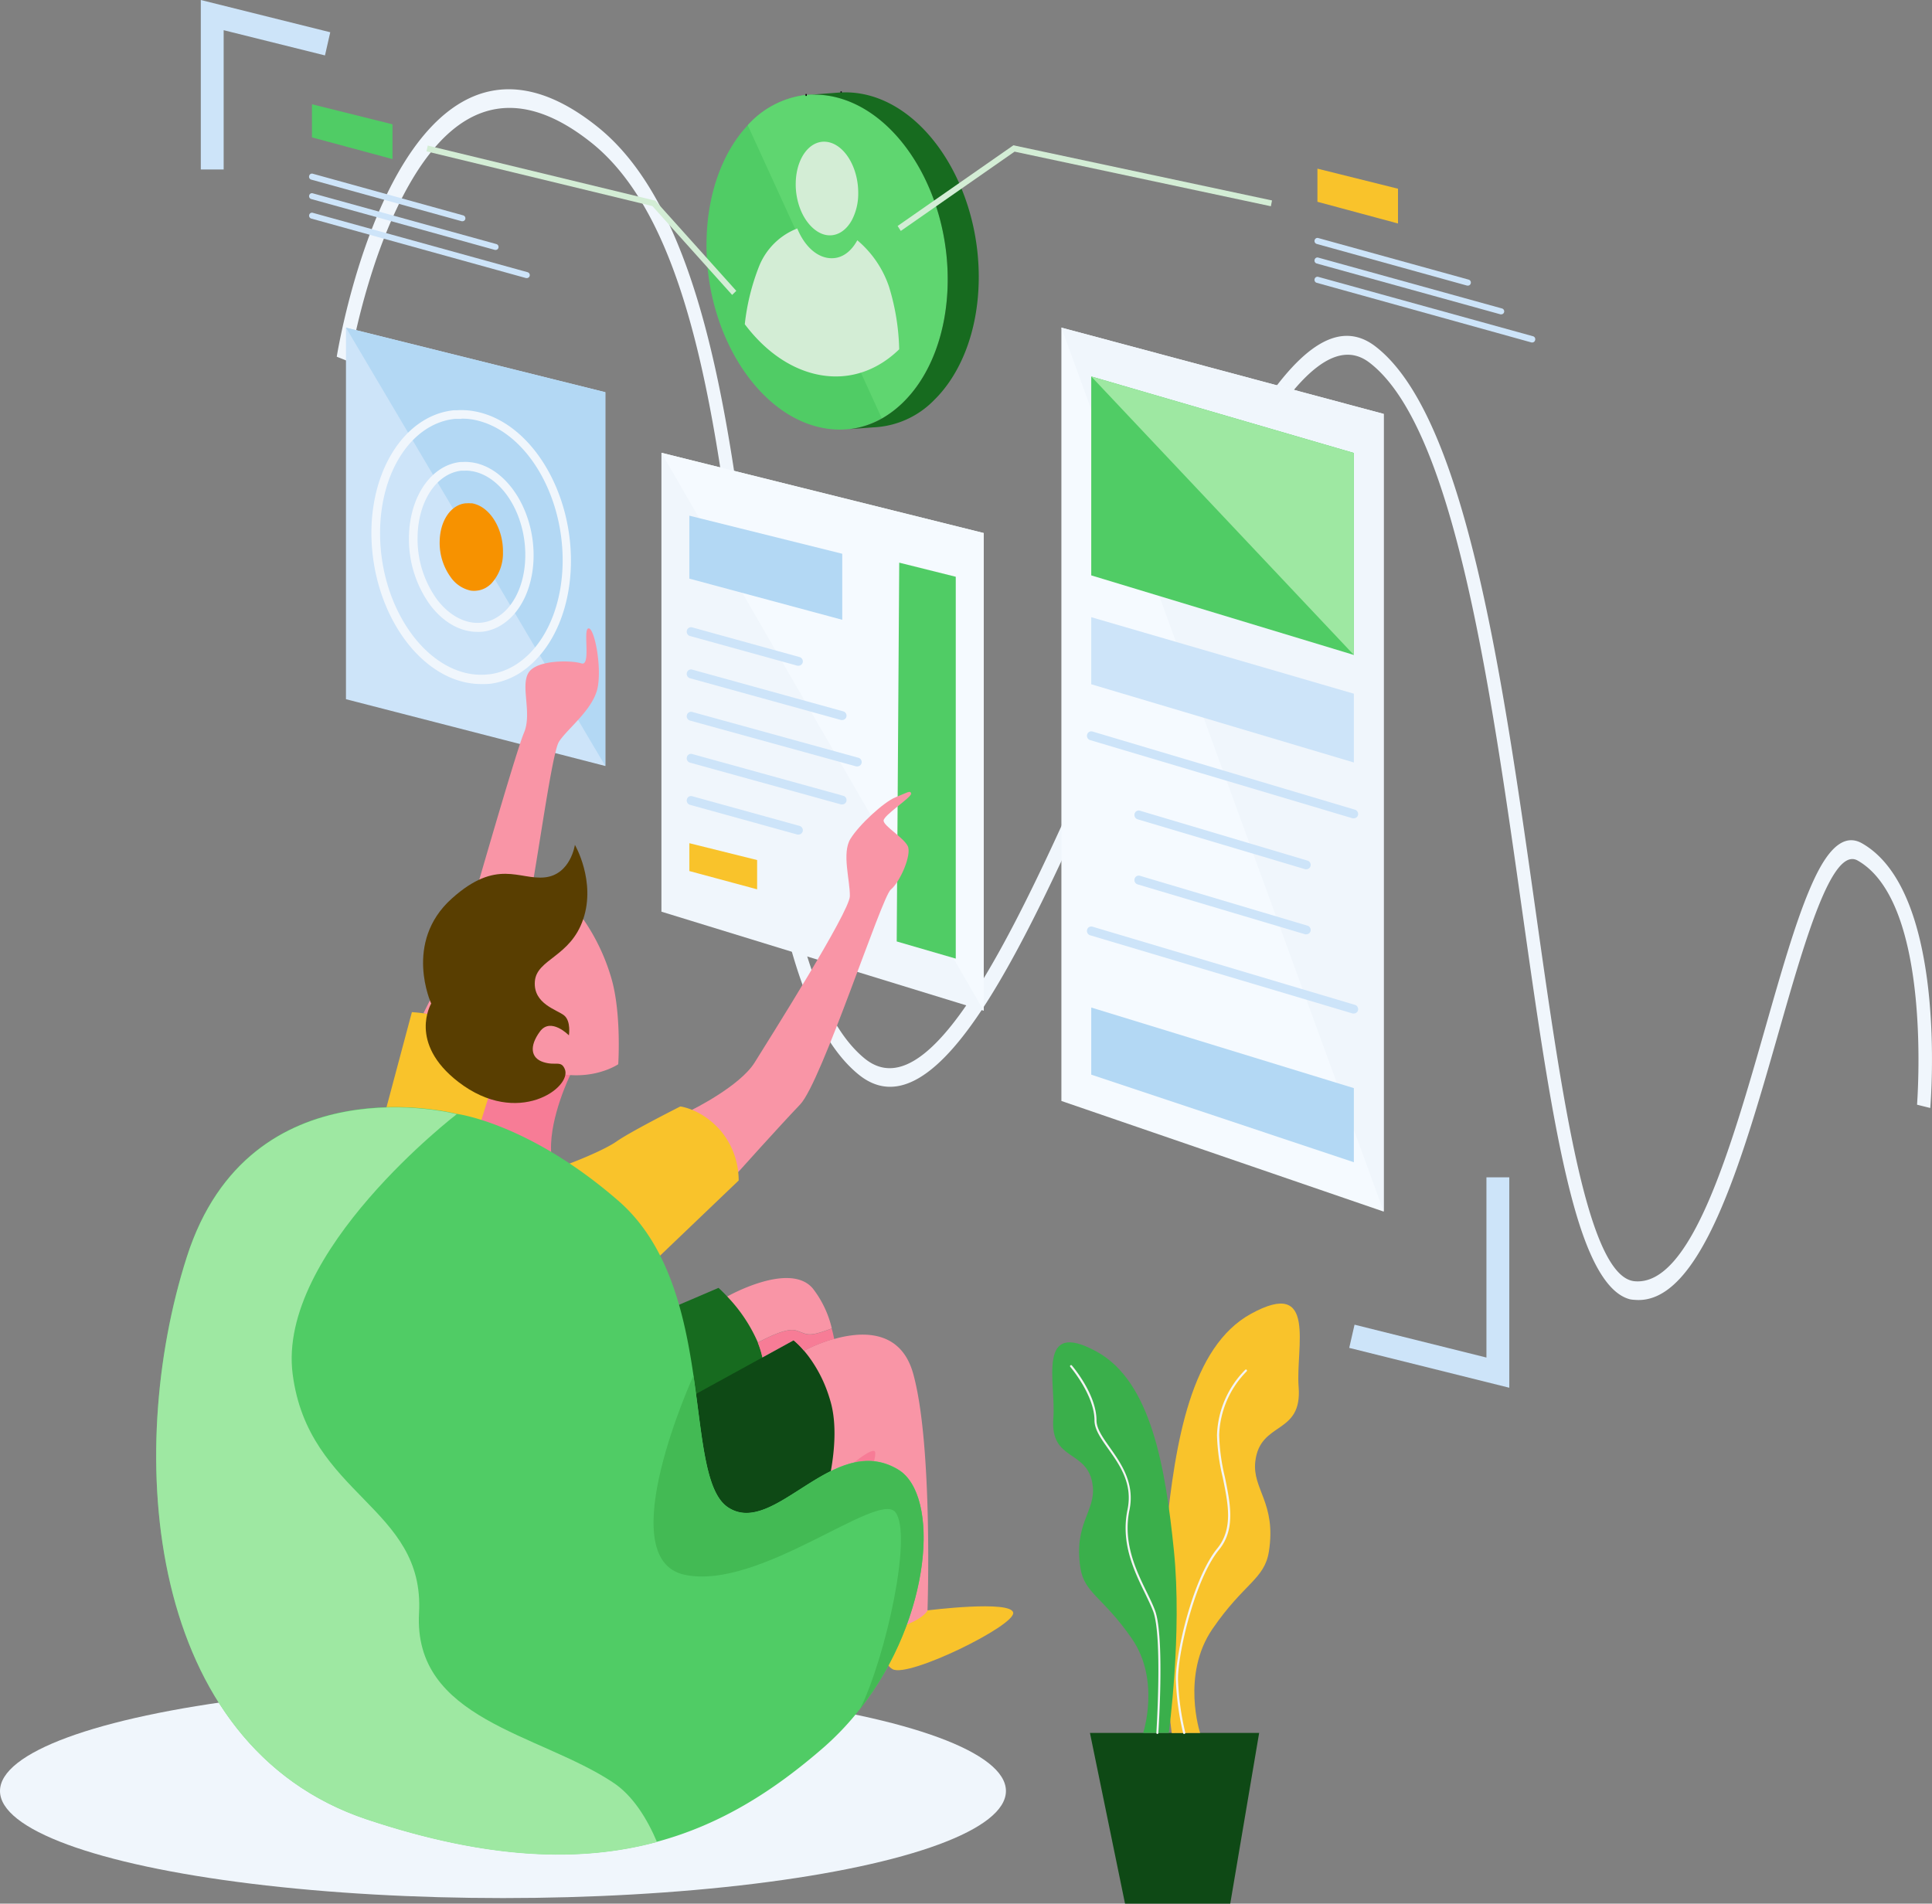<svg xmlns="http://www.w3.org/2000/svg" viewBox="0 0 505.5 498.13"><rect x="0" y="0" width="505.5" height="498.13" fill="#808080" stroke="none"/><defs><style>.cls-1{fill:#f0f6fc;}.cls-2{fill:#50cc65;}.cls-3{fill:#cde4f9;}.cls-4{fill:#5fd670;}.cls-5{fill:#f5faff;}.cls-6{fill:#d3edd5;}.cls-7{fill:none;stroke:#000;stroke-miterlimit:10;stroke-width:0.5px;}.cls-8{fill:#176b1f;}.cls-9{fill:#b3d8f4;}.cls-10{fill:#f79200;}.cls-11{fill:#f9c32b;}.cls-12{fill:#9ee8a2;}.cls-13{fill:#0e4915;}.cls-14{fill:#3aaf4b;}.cls-15{fill:#f4f4f4;}.cls-16{fill:#f995a6;}.cls-17{fill:#f77c96;}.cls-18{fill:#43ba54;}.cls-19{fill:#593e01;}</style></defs><title>Asset 1</title><g id="Layer_2" data-name="Layer 2"><g id="Object"><path class="cls-1" d="M426.53,340c-8.68-2.17-13.69-19.37-16.74-32.37-4.31-18.4-7.81-43.14-11.52-69.33C389.89,179,380.39,111.82,358.33,94.9c-17.39-13.33-40.68,39.93-63.19,91.44-11.89,27.19-24.18,55.3-35.84,74.13-13.6,22-25,28.7-34.79,20.59-19.12-15.8-24.3-61.27-29.78-109.41-6.3-55.32-12.81-112.52-39.92-134.25-12-9.59-22.87-11.66-32.44-6.17C110.72,37.91,103,54.75,98.5,67.69a185,185,0,0,0-7,27l-3.39-1.35c.35-2.15,8.82-52.88,32.77-66.63,10.59-6.07,22.54-3.89,35.5,6.51s22.51,29.07,29.39,57.29c6,24.57,9.24,53.09,12.38,80.67,5.34,46.9,10.38,91.19,28,105.73,18.54,15.33,42.67-39.88,66-93.28,24.39-55.8,47.43-108.5,67.7-93,23.6,18.11,33.29,86.55,41.83,146.93,7,49.65,13.66,96.56,26,97.7,14.87,1.39,25.23-34.87,34.36-66.86,3.91-13.68,7.6-26.6,11.39-35.56,2.92-6.91,7.53-15.7,13.75-12.17,22.36,12.71,18.05,67,17.86,69.26l-3.45-.86c0-.53,4.18-52.68-15.54-63.89-6.75-3.83-13.88,21.13-20.77,45.27-9.55,33.42-20.36,71.29-37.62,69.68A8.48,8.48,0,0,1,426.53,340Z"/><path class="cls-2" d="M247.94,74c-.21,13.33-4.74,24.51-11.71,31.32a27.88,27.88,0,0,1-4.46,3.53l-1.05.63a23.25,23.25,0,0,1-5.38,2.2,20.1,20.1,0,0,1-3,.57h0a22.67,22.67,0,0,1-6.61-.19c-7.61-1.31-14.52-6.22-19.87-13.32-6.93-9.19-11.24-22.07-11-35.62.2-12.75,4.36-23.54,10.83-30.4a24.26,24.26,0,0,1,15.12-7.88,1.84,1.84,0,0,1,.33,0l.69-.05a21.71,21.71,0,0,1,3.77.09q.75.08,1.5.21a23.55,23.55,0,0,1,3.43.85C236.26,31,248.29,51.61,247.94,74Z"/><polygon class="cls-3" points="90.52 85.73 158.38 102.63 158.38 200.44 90.52 182.96 90.52 85.73"/><polygon class="cls-1" points="173.06 118.48 257.39 139.48 257.39 264.48 173.06 238.56 173.06 118.48"/><path class="cls-4" d="M247.94,74c-.21,13.33-4.74,24.51-11.71,31.32a27.88,27.88,0,0,1-4.46,3.53l-1.05.63L195.64,32.76a24.26,24.26,0,0,1,15.12-7.88,1.84,1.84,0,0,1,.33,0l.69-.05a21.71,21.71,0,0,1,3.77.09q.75.08,1.5.21a23.55,23.55,0,0,1,3.43.85C236.26,31,248.29,51.61,247.94,74Z"/><polygon class="cls-5" points="277.71 85.73 362.04 108.31 362.04 317.04 277.71 288.09 277.71 85.73"/><path class="cls-6" d="M224.55,50.73a14.85,14.85,0,0,1-1.65,6.84c-1.53,2.82-4,4.4-6.71,3.93s-5.29-3.07-6.71-6.57a18,18,0,0,1-1.28-7c.11-6.73,3.85-11.55,8.37-10.77S224.65,44,224.55,50.73Z"/><path class="cls-6" d="M235.27,91.4c-5.6,5.46-12.77,8.1-20.53,6.76-7.6-1.31-14.52-6.21-19.87-13.32a58.64,58.64,0,0,1,3.73-15.13,17.66,17.66,0,0,1,10-9.93c1.66,4.1,4.54,7.12,7.86,7.69s6.06-1.3,7.85-4.6A27.28,27.28,0,0,1,232.6,75,60.13,60.13,0,0,1,235.27,91.4Z"/><path class="cls-7" d="M220.25,24.17h0l-.34,0Z"/><path class="cls-7" d="M211.09,24.85l-.33,0h0Z"/><path class="cls-8" d="M256.08,73.43c-.21,13.32-4.74,24.5-11.71,31.3a23.61,23.61,0,0,1-15.93,7.1h0l-6.08.46a22.65,22.65,0,0,0,9.42-3.4,27.11,27.11,0,0,0,4.47-3.55c7-6.8,11.5-18,11.71-31.3.35-22.43-11.67-43-27.45-48.09a24.2,24.2,0,0,0-3.43-.85c-.51-.09-1-.16-1.51-.21a21.71,21.71,0,0,0-3.77-.09l8.14-.61.34,0a23.13,23.13,0,0,1,4.94.32C242.63,27.49,256.46,49.4,256.08,73.43Z"/><polygon class="cls-1" points="277.71 85.73 362.04 317.04 362.04 108.31 277.71 85.73"/><polygon class="cls-2" points="285.52 98.51 285.52 150.56 354.23 171.38 354.23 118.53 285.52 98.51"/><polygon class="cls-3" points="285.52 161.5 285.52 179.05 354.23 199.52 354.23 181.52 285.52 161.5"/><path class="cls-3" d="M354.23,214.13a1.12,1.12,0,0,1-.31,0l-68.71-20.47a1.17,1.17,0,0,1-.77-1.44,1.13,1.13,0,0,1,1.39-.81l68.71,20.47a1.19,1.19,0,0,1,.77,1.45A1.14,1.14,0,0,1,354.23,214.13Z"/><path class="cls-3" d="M341.82,227.45a1.06,1.06,0,0,1-.31,0l-43.88-13.07a1.18,1.18,0,0,1-.77-1.45,1.11,1.11,0,0,1,1.38-.8l43.88,13.07a1.18,1.18,0,0,1,.77,1.45A1.12,1.12,0,0,1,341.82,227.45Z"/><path class="cls-3" d="M354.23,265.2a1.1,1.1,0,0,1-.31,0l-68.71-20.47a1.19,1.19,0,0,1-.77-1.45,1.11,1.11,0,0,1,1.39-.8l68.71,20.47a1.18,1.18,0,0,1,.77,1.44A1.12,1.12,0,0,1,354.23,265.2Z"/><path class="cls-3" d="M341.82,244.48a1.06,1.06,0,0,1-.31,0l-43.88-13.07a1.18,1.18,0,0,1-.77-1.45,1.12,1.12,0,0,1,1.38-.8l43.88,13.07a1.18,1.18,0,0,1,.77,1.45A1.13,1.13,0,0,1,341.82,244.48Z"/><polygon class="cls-9" points="285.52 263.64 285.52 281.2 354.23 304.12 354.23 284.73 285.52 263.64"/><polygon class="cls-5" points="173.06 118.48 257.39 264.48 257.39 139.48 173.06 118.48"/><polygon class="cls-2" points="235.28 147.23 250.07 150.92 250.07 250.84 234.62 246.35 235.28 147.23"/><polygon class="cls-9" points="180.37 134.94 220.37 144.9 220.37 162.18 180.37 151.41 180.37 134.94"/><polygon class="cls-9" points="90.52 85.73 158.38 200.44 158.38 102.63 90.52 85.73"/><path class="cls-1" d="M125.93,179a19.8,19.8,0,0,1-3.33-.29c-6-1-11.87-4.94-16.42-11-5.86-7.79-9.13-18.33-9-28.93.26-16.93,9.32-30.15,21.55-31.43l.29,0,.54,0a18.73,18.73,0,0,1,3.18.07q.61.06,1.26.18a20.75,20.75,0,0,1,2.87.71c13.11,4.22,22.79,21.07,22.51,39.18h0c-.17,10.46-3.68,19.79-9.62,25.6a23.84,23.84,0,0,1-3.72,3,19.2,19.2,0,0,1-5.39,2.36,17.57,17.57,0,0,1-2.52.49h-.08A19.27,19.27,0,0,1,125.93,179Zm-5.19-69.39q-.51,0-1,0l-.53,0-.21,0c-11.09,1.16-19.3,13.42-19.55,29.15-.16,10.07,2.93,20.07,8.48,27.44,4.21,5.58,9.54,9.17,15,10.11a17,17,0,0,0,4.93.14H128a16.15,16.15,0,0,0,2.16-.42,17.22,17.22,0,0,0,4.79-2.1,21.25,21.25,0,0,0,3.35-2.66c5.5-5.38,8.75-14.1,8.91-23.93h0c.26-17.12-8.74-33-20.94-36.92a19.7,19.7,0,0,0-2.57-.64q-.56-.09-1.11-.15A16,16,0,0,0,120.74,109.56Z"/><path class="cls-1" d="M124.9,165.34a12.29,12.29,0,0,1-2.09-.18c-3.78-.65-7.42-3.08-10.25-6.84A29.39,29.39,0,0,1,107,140.45c.17-10.53,5.84-18.76,13.5-19.56l.19,0,.33,0a11.23,11.23,0,0,1,2,.05,7.87,7.87,0,0,1,.79.11,11.83,11.83,0,0,1,1.8.44c8.15,2.63,14.17,13.06,14,24.27h0c-.1,6.48-2.28,12.27-6,15.89a15,15,0,0,1-2.34,1.85,12.13,12.13,0,0,1-3.39,1.49,11.19,11.19,0,0,1-1.59.31A13.52,13.52,0,0,1,124.9,165.34Zm-3.15-42.18-.58,0-.41,0c-6.53.69-11.36,8-11.5,17.28a26.94,26.94,0,0,0,5.06,16.39c2.48,3.3,5.63,5.42,8.85,6a9.65,9.65,0,0,0,7-1.39,11.94,11.94,0,0,0,2-1.56c3.26-3.18,5.18-8.37,5.27-14.22h0c.16-10.21-5.18-19.67-12.41-22a12.33,12.33,0,0,0-1.51-.37c-.21,0-.43-.07-.64-.09A9.73,9.73,0,0,0,121.75,123.16Z"/><path class="cls-10" d="M131.6,144.51a11.68,11.68,0,0,1-3.07,8.21,7.23,7.23,0,0,1-1.17.93,6,6,0,0,1-1.69.74,5.24,5.24,0,0,1-.79.15h0a6,6,0,0,1-1.74,0,8.58,8.58,0,0,1-5.21-3.5,15.31,15.31,0,0,1-2.89-9.34c.08-5.53,3-9.65,6.81-10h.08l.18,0a5.46,5.46,0,0,1,1,0l.4,0a6,6,0,0,1,.9.23C128.54,133.23,131.69,138.63,131.6,144.51Z"/><polygon class="cls-6" points="235.69 60.43 234.86 59.13 265.15 38.02 332.82 52.45 332.52 53.97 265.46 39.68 235.69 60.43"/><polygon class="cls-11" points="344.7 44.13 365.78 49.38 365.78 58.48 344.7 52.8 344.7 44.13"/><path class="cls-3" d="M384.08,74.74l-.19,0L344.51,63.83a.8.8,0,0,1-.54-1,.76.76,0,0,1,.92-.55l39.38,10.89a.79.79,0,0,1,.54,1A.76.76,0,0,1,384.08,74.74Z"/><path class="cls-3" d="M392.78,82.25l-.19,0-48.08-13.3a.79.79,0,0,1-.54-1,.75.75,0,0,1,.92-.55L393,80.72a.78.78,0,0,1,.53,1A.75.75,0,0,1,392.78,82.25Z"/><path class="cls-3" d="M400.93,89.62l-.19,0L344.51,74a.79.79,0,0,1-.54-1,.76.76,0,0,1,.92-.56l56.23,15.55a.8.8,0,0,1,.54,1A.78.78,0,0,1,400.93,89.62Z"/><polygon class="cls-6" points="191.56 77.17 170.69 53.92 111.58 39.61 111.92 38.09 171.47 52.51 192.65 76.11 191.56 77.17"/><polygon class="cls-2" points="81.62 27.28 102.7 32.53 102.7 41.63 81.62 35.95 81.62 27.28"/><path class="cls-3" d="M121,57.89l-.19,0L81.43,47a.78.78,0,0,1-.53-1,.74.74,0,0,1,.91-.55L121.2,56.36a.79.79,0,0,1,.53,1A.75.75,0,0,1,121,57.89Z"/><path class="cls-3" d="M129.7,65.4l-.19,0L81.43,52.08a.77.77,0,0,1-.53-.95.73.73,0,0,1,.91-.55l48.08,13.29a.78.78,0,0,1,.53.95A.75.75,0,0,1,129.7,65.4Z"/><path class="cls-3" d="M137.85,72.77l-.19,0L81.43,57.19a.78.78,0,0,1-.53-.95.74.74,0,0,1,.91-.56l56.24,15.55a.8.8,0,0,1,.53,1A.78.78,0,0,1,137.85,72.77Z"/><polygon class="cls-3" points="58.52 44.35 52.54 44.35 52.54 0 86.41 8.44 85.03 14.5 58.52 7.9 58.52 44.35"/><polygon class="cls-3" points="394.9 363.13 353.02 352.7 354.41 346.63 388.92 355.23 388.92 308.07 394.9 308.07 394.9 363.13"/><path class="cls-3" d="M208.94,174.2a1,1,0,0,1-.29,0l-28.13-7.78a1.17,1.17,0,0,1-.8-1.43,1.12,1.12,0,0,1,1.37-.83l28.13,7.78a1.18,1.18,0,0,1,.8,1.43A1.13,1.13,0,0,1,208.94,174.2Z"/><path class="cls-3" d="M220.37,188.41a1.55,1.55,0,0,1-.29,0l-39.56-10.94a1.18,1.18,0,0,1-.8-1.43,1.11,1.11,0,0,1,1.37-.83l39.57,10.94a1.16,1.16,0,0,1,.79,1.43A1.13,1.13,0,0,1,220.37,188.41Z"/><path class="cls-3" d="M224.33,200.55a1.35,1.35,0,0,1-.28,0l-43.53-12a1.17,1.17,0,0,1-.8-1.43,1.12,1.12,0,0,1,1.37-.83l43.53,12a1.17,1.17,0,0,1,.8,1.43A1.15,1.15,0,0,1,224.33,200.55Z"/><path class="cls-3" d="M220.37,210.5a1.55,1.55,0,0,1-.29,0l-39.56-10.94a1.18,1.18,0,0,1-.8-1.43,1.11,1.11,0,0,1,1.37-.83l39.57,10.94a1.16,1.16,0,0,1,.79,1.43A1.13,1.13,0,0,1,220.37,210.5Z"/><path class="cls-3" d="M208.94,218.38a1,1,0,0,1-.29,0l-28.13-7.78a1.17,1.17,0,0,1-.8-1.43,1.12,1.12,0,0,1,1.37-.83l28.13,7.78a1.18,1.18,0,0,1,.8,1.43A1.13,1.13,0,0,1,208.94,218.38Z"/><polygon class="cls-11" points="180.37 220.64 198.1 225.05 198.1 232.71 180.37 227.93 180.37 220.64"/><polygon class="cls-12" points="285.52 98.51 354.23 171.38 354.23 118.53 285.52 98.51"/><ellipse class="cls-1" cx="131.6" cy="468.65" rx="131.6" ry="28.02"/><polygon class="cls-13" points="285.18 453.46 294.36 498.13 321.89 498.13 329.45 453.46 285.18 453.46"/><path class="cls-11" d="M314,453.46s-5-15.2,3.24-27.22S330.83,413.29,332,406c2-12.71-4.38-16.29-3.56-23.54,1.22-10.75,12.36-6.81,11.34-19.58-.81-10.14,5-28.69-12.46-19.1-15.68,8.6-19.8,33.32-22.23,57.25s1.49,52.46,1.49,52.46Z"/><path class="cls-14" d="M299.1,453.46s4.58-13.83-3-24.75-12.38-11.79-13.42-18.44c-1.8-11.57,4-14.82,3.24-21.42-1.11-9.77-11.24-6.19-10.32-17.8.74-9.22-4.57-26.1,11.34-17.37,14.26,7.82,18,30.3,20.21,52.07s-1.35,47.71-1.35,47.71Z"/><path class="cls-15" d="M309.83,453.74a.27.27,0,0,1-.26-.21,70.73,70.73,0,0,1-1.91-13.95c-.11-6.93,4.49-26.66,10.83-34.4,4.21-5.14,2.86-11.7,1.42-18.63a53,53,0,0,1-1.49-11,25.38,25.38,0,0,1,7.39-17.11.26.26,0,0,1,.38,0,.3.3,0,0,1,0,.4,24.8,24.8,0,0,0-7.2,16.68,52.11,52.11,0,0,0,1.48,10.91c1.46,7.08,2.85,13.76-1.54,19.12-6.26,7.64-10.81,27.16-10.71,34a70.81,70.81,0,0,0,1.9,13.82.28.28,0,0,1-.19.34Z"/><path class="cls-15" d="M302.81,453.74h0a.28.28,0,0,1-.25-.3c0-.25,1.63-25.14-.83-31.79-.53-1.41-1.31-3-2.13-4.71-2.86-5.86-6.41-13.16-4.59-21.91,1.41-6.77-2-11.63-5.05-15.92-1.93-2.72-3.59-5.07-3.59-7.43,0-6.58-6.26-13.92-6.32-14a.29.29,0,0,1,0-.4.27.27,0,0,1,.38,0c.26.31,6.46,7.58,6.46,14.37,0,2.17,1.61,4.46,3.48,7.1,2.94,4.16,6.61,9.35,5.15,16.37-1.78,8.55,1.72,15.75,4.54,21.53.83,1.71,1.62,3.33,2.15,4.77,2.51,6.76.94,31,.87,32A.27.27,0,0,1,302.81,453.74Z"/><path class="cls-11" d="M233.22,426.12s-3.84,8.4.35,10.67,32-11.39,31.53-14.78-22.42-.62-22.42-.62l-9.36-1Z"/><path class="cls-16" d="M219.28,358l-2.61,6.78-2.25,5.85-7.64-3.89-6.21-3.17-3.92-2-1.21-4.23-5.17-18.08s16.28-9.27,22.37-2.14a27.1,27.1,0,0,1,5,10.48c-6.59,2.49-6.29,1.46-9.45.51-2.25-.66-7.1,1.67-9.9,3.2a22.86,22.86,0,0,1,1.19,3.82l8.14-4.47a20.9,20.9,0,0,1,2.78,2.79,41.88,41.88,0,0,1,7.88-3.13c.3,1.47.51,2.83.67,4C219.22,356.56,219.28,358,219.28,358Z"/><path class="cls-16" d="M156.4,179.77c-1.05,5.81-8.08,11-10.16,14.34s-6.47,38.27-9,48c-2.09,8-11.44,24.91-14.76,30.79a43.05,43.05,0,0,0-4.24-5c-1.69-1.59-5-2.36-7.47-2.72L121.42,244s13.47-47.12,15.66-52.21-.91-12.11,1.15-15.66,11.29-3.38,13.89-2.54.33-8.9,1.84-9.16S157.45,174,156.4,179.77Z"/><path class="cls-16" d="M181.07,290.4s12.5-6.13,16.39-12.39,24.81-39.38,24.9-43.48-2.15-11.25.14-15,8.83-9.71,11.75-10.87,4-2,4.14-1-7.27,5.68-7.2,7.1,5.14,4.35,6.3,6.59-2,9.46-4.42,11.43S215,283.09,209.36,289s-16.17,17.66-16.17,17.66-9-3.8-9.17-5.25S181.07,290.4,181.07,290.4Z"/><path class="cls-17" d="M149.18,281.32s-5.3,10.88-5,19.64l.29,8.76-20.08-8.25L119.72,297s1.86-11,3.82-15.43l2-4.42,23.35-6.21Z"/><path class="cls-16" d="M152.6,240.51a53.19,53.19,0,0,1,7.48,15.88c2.54,9.22,1.68,22.09,1.68,22.09s-8.81,6.06-21.53.62-11.93-22.72-11.93-22.72l2.11-11.15,8.4-6.27Z"/><path class="cls-11" d="M149,304.48s8.7-3.26,12.4-5.85,16.6-9.1,16.6-9.1,5.63.63,10.62,6.42a20.24,20.24,0,0,1,4.65,12.95l-27.46,26.26-22-8.93Z"/><path class="cls-11" d="M129.46,281.82l-5.13,16.41-12.66,5.68-12-8.64c.1-.51,8.1-30.42,8.1-30.42s1.27.06,3,.3c2.45.36,5.78,1.13,7.47,2.72a43.05,43.05,0,0,1,4.24,5c1.69,2.25,3,4.24,3,4.24Z"/><path class="cls-16" d="M242.68,421.39s-.9,2.4-8.1,4.68S226,398.9,226,398.9l-10.77-5-12.07-13.64,3.64-13.46L210,355l.42-1.5a41.88,41.88,0,0,1,7.88-3.13,29.5,29.5,0,0,1,6-1.09c6-.39,12.2,1.55,14.61,10.09C244.14,378,242.68,421.39,242.68,421.39Z"/><path class="cls-8" d="M200.64,367.83s-13.26,4-13.57,4.37-13.26,2.8-13.26,2.8l-4.38-2.41-11-6,.86-9.94,11.2-12.15L188,337s.94.83,2.29,2.28a40.91,40.91,0,0,1,8,12,22.86,22.86,0,0,1,1.19,3.82c.1.47.19.94.26,1.43.14,1,.27,1.93.38,2.76.23,1.76.38,3.14.47,4.25C200.93,367.47,200.64,367.83,200.64,367.83Z"/><path class="cls-17" d="M221,384.71s7.85-6.88,8-4.58-1.87,6.31-1.87,6.31Z"/><path class="cls-13" d="M215.21,393.87l-10,12.51s-25.46-.07-26-.66-13.73-12-13.73-12l4-21.14.19-1,25.82-14.18,1.91-1.05,2.11-1.16,8.14-4.47a20.9,20.9,0,0,1,2.78,2.79c.35.42.73.88,1.11,1.39a35.48,35.48,0,0,1,5.18,9.94c.24.72.47,1.46.68,2.23C220.42,378.24,215.21,393.87,215.21,393.87Z"/><path class="cls-2" d="M225.1,447.08l0,0a73.87,73.87,0,0,1-9.71,10.27c-12.66,11-26.5,20-43.47,24.58-19.94,5.39-44.2,4.7-75.93-5.89-57.75-19.29-63.59-95.73-47.08-147.23s70.63-37.34,70.63-37.34,18.84,2.39,42.24,22.73c13.15,11.43,17.29,29.52,19.67,45.75s3,30.41,9,34.44c12.13,8.12,27.6-20.08,44.56-9.87C246,391.16,243.85,423.1,225.1,447.08Z"/><path class="cls-12" d="M171.9,482c-19.94,5.39-44.2,4.7-75.93-5.89-57.75-19.29-63.59-95.73-47.08-147.23s70.63-37.34,70.63-37.34-47.06,36.08-42.95,68,34.62,34.63,33.07,62.53,31.3,31.48,50.63,44.27C165.62,469.79,169.38,476.05,171.9,482Z"/><path class="cls-18" d="M225.1,447.08c6.81-13.95,13.72-45.77,9.15-51.41s-35.69,20.63-55.17,16.39S181.43,360,181.43,360c2.37,16.13,3,30.41,9,34.44,12.13,8.12,27.6-20.08,44.56-9.87C246,391.16,243.85,423.1,225.1,447.08Z"/><path class="cls-19" d="M150.42,221.08s5.53,9.48,2.18,19.43-12.22,10.41-12.66,16.32,5.87,7.38,7.69,8.9,1.22,5.19,1.22,5.19-4.74-4.86-7.58-1-2.39,6.95.89,8,4.63-.54,5.62,1.84c2,4.73-12.27,15.35-27.85,3.35-13.28-10.24-7.11-20.51-7.11-20.51s-7.38-16,5.37-27.46c11.81-10.62,17.65-4.83,24.38-5.56S150.42,221.08,150.42,221.08Z"/><path class="cls-17" d="M218.26,350.35a41.88,41.88,0,0,0-7.88,3.13,20.9,20.9,0,0,0-2.78-2.79l-8.14,4.47a22.86,22.86,0,0,0-1.19-3.82c2.8-1.53,7.65-3.86,9.9-3.2,3.16.95,2.86,2,9.45-.51C217.87,348.55,218.08,349.47,218.26,350.35Z"/></g></g></svg>